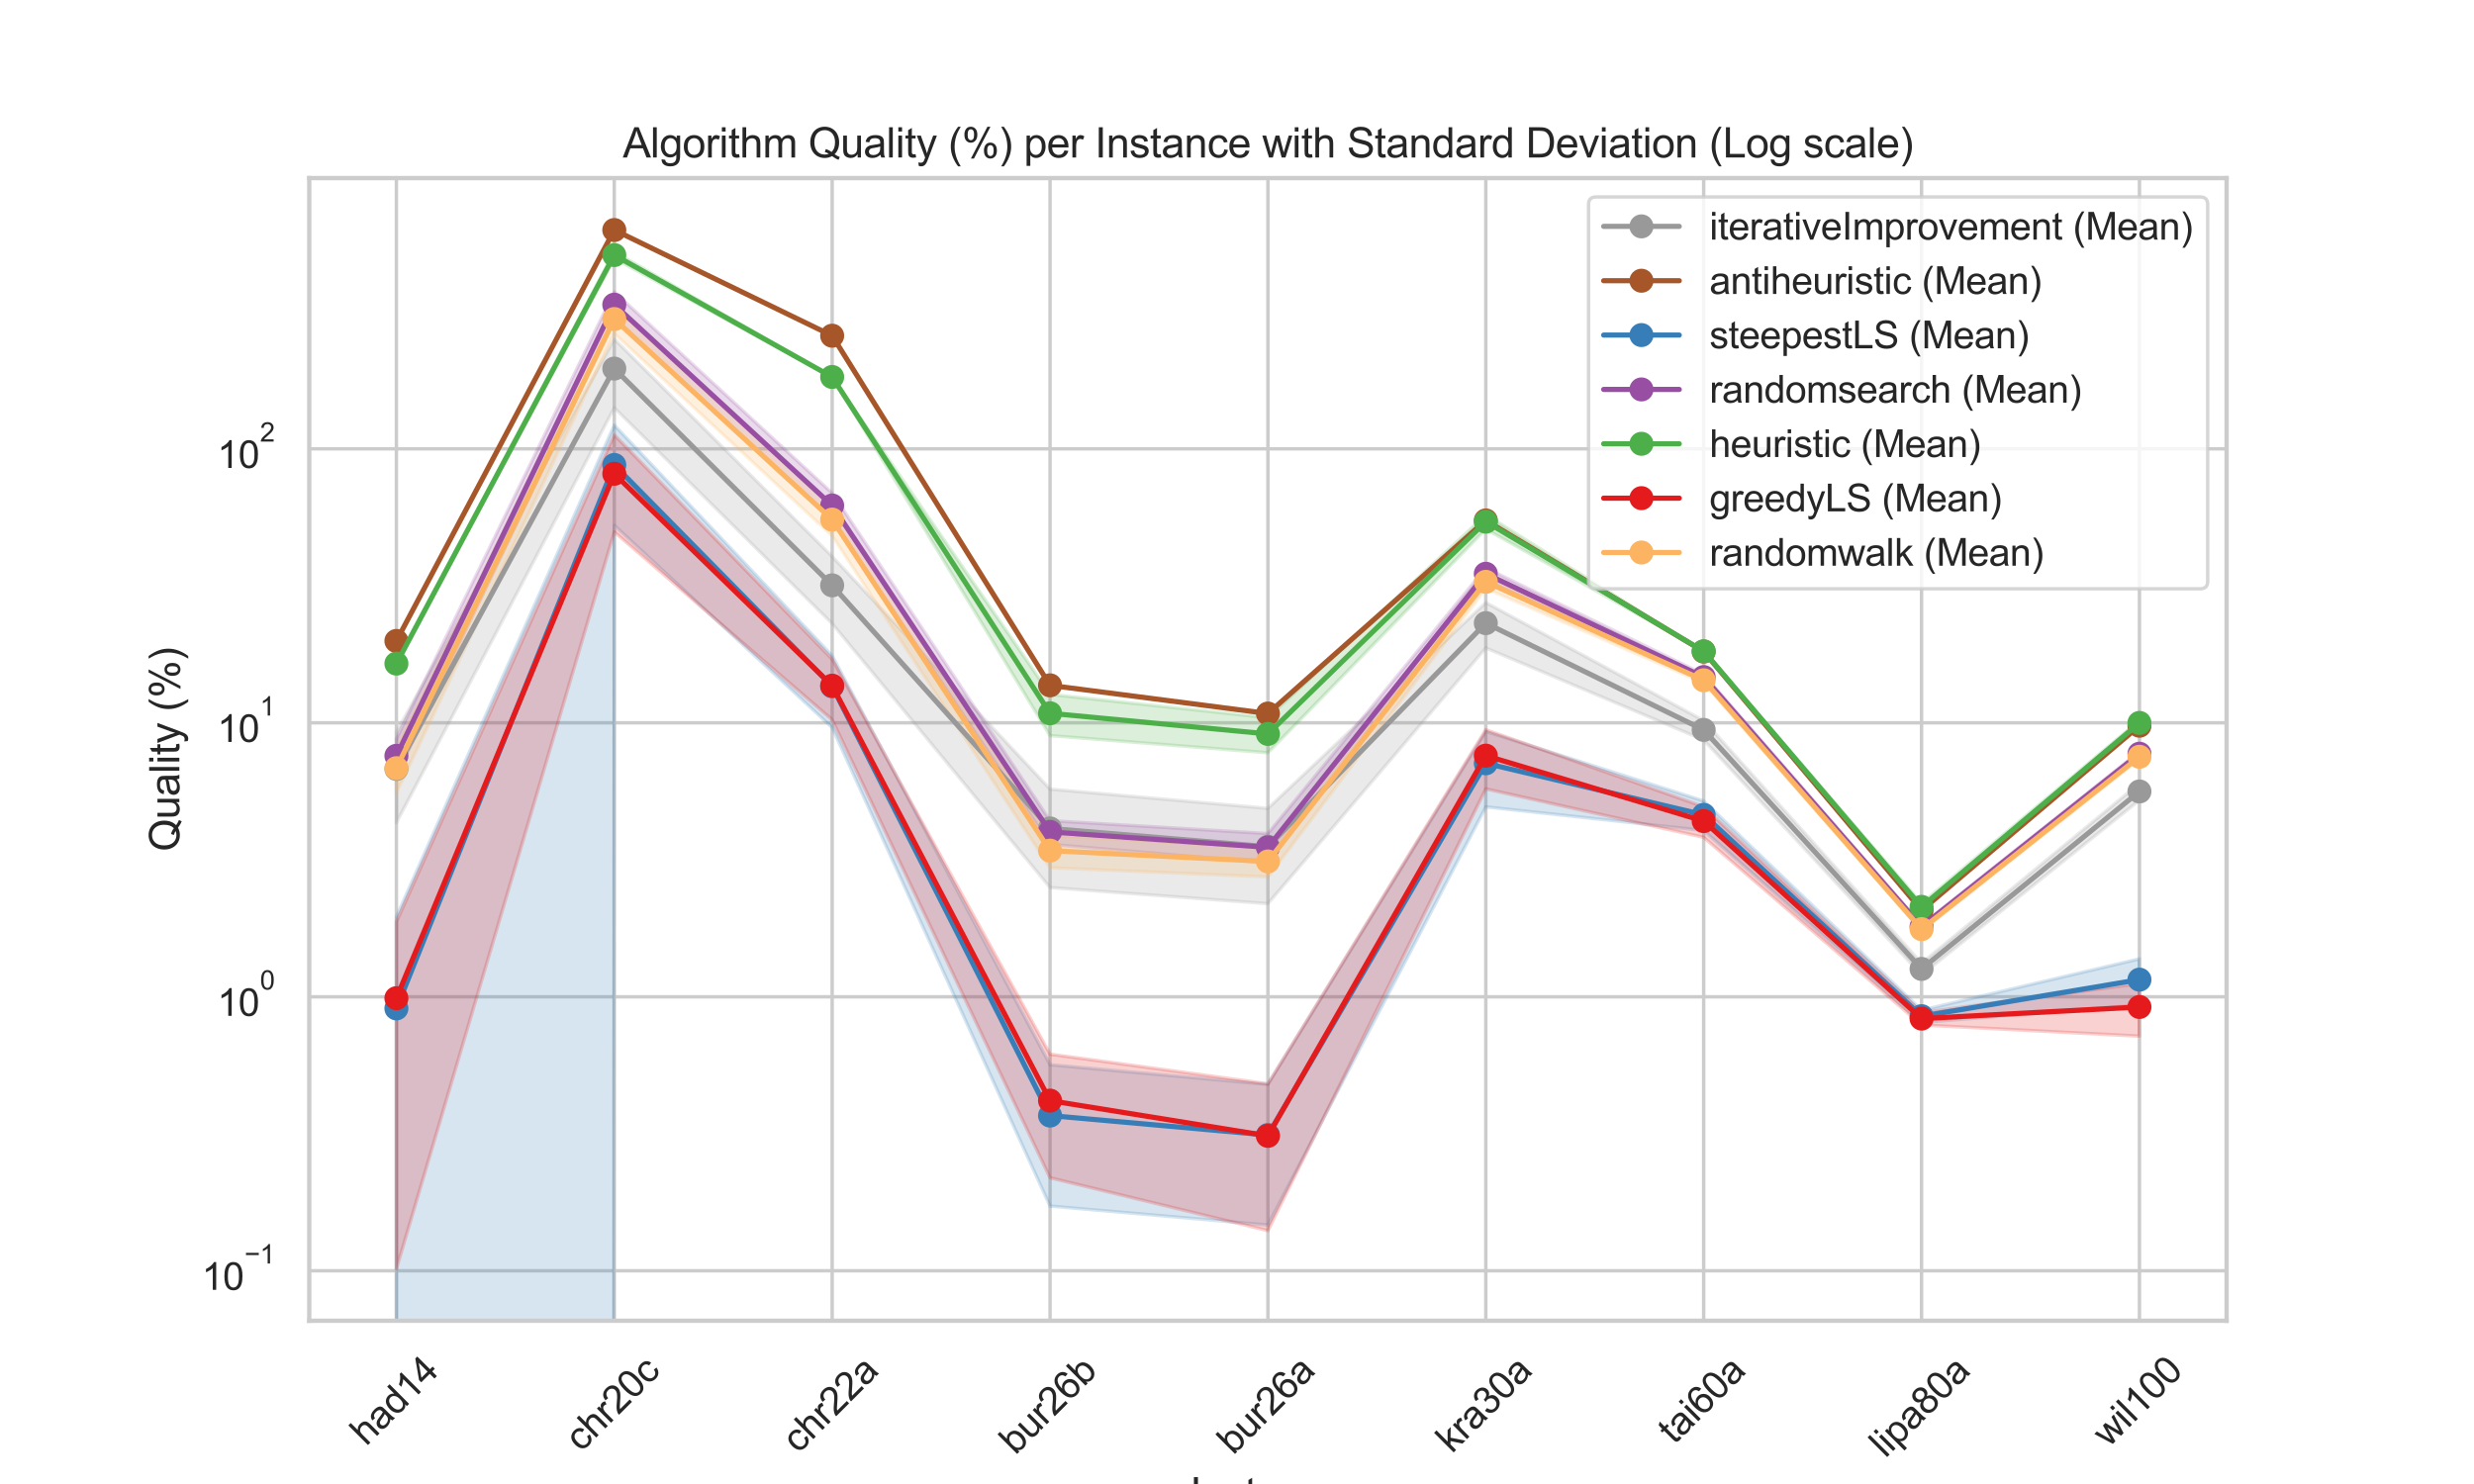 <?xml version="1.0" encoding="utf-8" standalone="no"?>
<!DOCTYPE svg PUBLIC "-//W3C//DTD SVG 1.1//EN"
  "http://www.w3.org/Graphics/SVG/1.1/DTD/svg11.dtd">
<svg xmlns:xlink="http://www.w3.org/1999/xlink" width="720pt" height="432pt" viewBox="0 0 720 432" xmlns="http://www.w3.org/2000/svg" version="1.1">
 <defs>
  <style type="text/css">*{stroke-linejoin: round; stroke-linecap: butt}</style>
 </defs>
 <g id="figure_1">
  <g id="patch_1">
   <path d="M 0 432 
L 720 432 
L 720 0 
L 0 0 
z
" style="fill: #ffffff"/>
  </g>
  <g id="axes_1">
   <g id="patch_2">
    <path d="M 90 384.48 
L 648 384.48 
L 648 51.84 
L 90 51.84 
z
" style="fill: #ffffff"/>
   </g>
   <g id="matplotlib.axis_1">
    <g id="xtick_1">
     <g id="line2d_1">
      <path d="M 115.364 384.48 
L 115.364 51.84 
" clip-path="url(#pdb182cf2f9)" style="fill: none; stroke: #cccccc; stroke-linecap: round"/>
     </g>
     <g id="text_1">
      <!-- had14 -->
      <g style="fill: #262626" transform="translate(106.561 421.174) rotate(-45) scale(0.11 -0.11)">
       <defs>
        <path id="ArialMT-68" d="M 422 0 
L 422 4581 
L 984 4581 
L 984 2938 
Q 1378 3394 1978 3394 
Q 2347 3394 2619 3248 
Q 2891 3103 3008 2847 
Q 3125 2591 3125 2103 
L 3125 0 
L 2563 0 
L 2563 2103 
Q 2563 2525 2380 2717 
Q 2197 2909 1863 2909 
Q 1613 2909 1392 2779 
Q 1172 2650 1078 2428 
Q 984 2206 984 1816 
L 984 0 
L 422 0 
z
" transform="scale(0.016)"/>
        <path id="ArialMT-61" d="M 2588 409 
Q 2275 144 1986 34 
Q 1697 -75 1366 -75 
Q 819 -75 525 192 
Q 231 459 231 875 
Q 231 1119 342 1320 
Q 453 1522 633 1644 
Q 813 1766 1038 1828 
Q 1203 1872 1538 1913 
Q 2219 1994 2541 2106 
Q 2544 2222 2544 2253 
Q 2544 2597 2384 2738 
Q 2169 2928 1744 2928 
Q 1347 2928 1158 2789 
Q 969 2650 878 2297 
L 328 2372 
Q 403 2725 575 2942 
Q 747 3159 1072 3276 
Q 1397 3394 1825 3394 
Q 2250 3394 2515 3294 
Q 2781 3194 2906 3042 
Q 3031 2891 3081 2659 
Q 3109 2516 3109 2141 
L 3109 1391 
Q 3109 606 3145 398 
Q 3181 191 3288 0 
L 2700 0 
Q 2613 175 2588 409 
z
M 2541 1666 
Q 2234 1541 1622 1453 
Q 1275 1403 1131 1340 
Q 988 1278 909 1158 
Q 831 1038 831 891 
Q 831 666 1001 516 
Q 1172 366 1500 366 
Q 1825 366 2078 508 
Q 2331 650 2450 897 
Q 2541 1088 2541 1459 
L 2541 1666 
z
" transform="scale(0.016)"/>
        <path id="ArialMT-64" d="M 2575 0 
L 2575 419 
Q 2259 -75 1647 -75 
Q 1250 -75 917 144 
Q 584 363 401 755 
Q 219 1147 219 1656 
Q 219 2153 384 2558 
Q 550 2963 881 3178 
Q 1213 3394 1622 3394 
Q 1922 3394 2156 3267 
Q 2391 3141 2538 2938 
L 2538 4581 
L 3097 4581 
L 3097 0 
L 2575 0 
z
M 797 1656 
Q 797 1019 1065 703 
Q 1334 388 1700 388 
Q 2069 388 2326 689 
Q 2584 991 2584 1609 
Q 2584 2291 2321 2609 
Q 2059 2928 1675 2928 
Q 1300 2928 1048 2622 
Q 797 2316 797 1656 
z
" transform="scale(0.016)"/>
        <path id="ArialMT-31" d="M 2384 0 
L 1822 0 
L 1822 3584 
Q 1619 3391 1289 3197 
Q 959 3003 697 2906 
L 697 3450 
Q 1169 3672 1522 3987 
Q 1875 4303 2022 4600 
L 2384 4600 
L 2384 0 
z
" transform="scale(0.016)"/>
        <path id="ArialMT-34" d="M 2069 0 
L 2069 1097 
L 81 1097 
L 81 1613 
L 2172 4581 
L 2631 4581 
L 2631 1613 
L 3250 1613 
L 3250 1097 
L 2631 1097 
L 2631 0 
L 2069 0 
z
M 2069 1613 
L 2069 3678 
L 634 1613 
L 2069 1613 
z
" transform="scale(0.016)"/>
       </defs>
       <use xlink:href="#ArialMT-68"/>
       <use xlink:href="#ArialMT-61" transform="translate(55.615 0)"/>
       <use xlink:href="#ArialMT-64" transform="translate(111.23 0)"/>
       <use xlink:href="#ArialMT-31" transform="translate(166.846 0)"/>
       <use xlink:href="#ArialMT-34" transform="translate(222.461 0)"/>
      </g>
     </g>
    </g>
    <g id="xtick_2">
     <g id="line2d_2">
      <path d="M 178.773 384.48 
L 178.773 51.84 
" clip-path="url(#pdb182cf2f9)" style="fill: none; stroke: #cccccc; stroke-linecap: round"/>
     </g>
     <g id="text_2">
      <!-- chr20c -->
      <g style="fill: #262626" transform="translate(169.111 422.892) rotate(-45) scale(0.11 -0.11)">
       <defs>
        <path id="ArialMT-63" d="M 2588 1216 
L 3141 1144 
Q 3050 572 2676 248 
Q 2303 -75 1759 -75 
Q 1078 -75 664 370 
Q 250 816 250 1647 
Q 250 2184 428 2587 
Q 606 2991 970 3192 
Q 1334 3394 1763 3394 
Q 2303 3394 2647 3120 
Q 2991 2847 3088 2344 
L 2541 2259 
Q 2463 2594 2264 2762 
Q 2066 2931 1784 2931 
Q 1359 2931 1093 2626 
Q 828 2322 828 1663 
Q 828 994 1084 691 
Q 1341 388 1753 388 
Q 2084 388 2306 591 
Q 2528 794 2588 1216 
z
" transform="scale(0.016)"/>
        <path id="ArialMT-72" d="M 416 0 
L 416 3319 
L 922 3319 
L 922 2816 
Q 1116 3169 1280 3281 
Q 1444 3394 1641 3394 
Q 1925 3394 2219 3213 
L 2025 2691 
Q 1819 2813 1613 2813 
Q 1428 2813 1281 2702 
Q 1134 2591 1072 2394 
Q 978 2094 978 1738 
L 978 0 
L 416 0 
z
" transform="scale(0.016)"/>
        <path id="ArialMT-32" d="M 3222 541 
L 3222 0 
L 194 0 
Q 188 203 259 391 
Q 375 700 629 1000 
Q 884 1300 1366 1694 
Q 2113 2306 2375 2664 
Q 2638 3022 2638 3341 
Q 2638 3675 2398 3904 
Q 2159 4134 1775 4134 
Q 1369 4134 1125 3890 
Q 881 3647 878 3216 
L 300 3275 
Q 359 3922 746 4261 
Q 1134 4600 1788 4600 
Q 2447 4600 2831 4234 
Q 3216 3869 3216 3328 
Q 3216 3053 3103 2787 
Q 2991 2522 2730 2228 
Q 2469 1934 1863 1422 
Q 1356 997 1212 845 
Q 1069 694 975 541 
L 3222 541 
z
" transform="scale(0.016)"/>
        <path id="ArialMT-30" d="M 266 2259 
Q 266 3072 433 3567 
Q 600 4063 929 4331 
Q 1259 4600 1759 4600 
Q 2128 4600 2406 4451 
Q 2684 4303 2865 4023 
Q 3047 3744 3150 3342 
Q 3253 2941 3253 2259 
Q 3253 1453 3087 958 
Q 2922 463 2592 192 
Q 2263 -78 1759 -78 
Q 1097 -78 719 397 
Q 266 969 266 2259 
z
M 844 2259 
Q 844 1131 1108 757 
Q 1372 384 1759 384 
Q 2147 384 2411 759 
Q 2675 1134 2675 2259 
Q 2675 3391 2411 3762 
Q 2147 4134 1753 4134 
Q 1366 4134 1134 3806 
Q 844 3388 844 2259 
z
" transform="scale(0.016)"/>
       </defs>
       <use xlink:href="#ArialMT-63"/>
       <use xlink:href="#ArialMT-68" transform="translate(50 0)"/>
       <use xlink:href="#ArialMT-72" transform="translate(105.615 0)"/>
       <use xlink:href="#ArialMT-32" transform="translate(138.916 0)"/>
       <use xlink:href="#ArialMT-30" transform="translate(194.531 0)"/>
       <use xlink:href="#ArialMT-63" transform="translate(250.146 0)"/>
      </g>
     </g>
    </g>
    <g id="xtick_3">
     <g id="line2d_3">
      <path d="M 242.182 384.48 
L 242.182 51.84 
" clip-path="url(#pdb182cf2f9)" style="fill: none; stroke: #cccccc; stroke-linecap: round"/>
     </g>
     <g id="text_3">
      <!-- chr22a -->
      <g style="fill: #262626" transform="translate(232.302 423.328) rotate(-45) scale(0.11 -0.11)">
       <use xlink:href="#ArialMT-63"/>
       <use xlink:href="#ArialMT-68" transform="translate(50 0)"/>
       <use xlink:href="#ArialMT-72" transform="translate(105.615 0)"/>
       <use xlink:href="#ArialMT-32" transform="translate(138.916 0)"/>
       <use xlink:href="#ArialMT-32" transform="translate(194.531 0)"/>
       <use xlink:href="#ArialMT-61" transform="translate(250.146 0)"/>
      </g>
     </g>
    </g>
    <g id="xtick_4">
     <g id="line2d_4">
      <path d="M 305.591 384.48 
L 305.591 51.84 
" clip-path="url(#pdb182cf2f9)" style="fill: none; stroke: #cccccc; stroke-linecap: round"/>
     </g>
     <g id="text_4">
      <!-- bur26b -->
      <g style="fill: #262626" transform="translate(295.493 423.764) rotate(-45) scale(0.11 -0.11)">
       <defs>
        <path id="ArialMT-62" d="M 941 0 
L 419 0 
L 419 4581 
L 981 4581 
L 981 2947 
Q 1338 3394 1891 3394 
Q 2197 3394 2470 3270 
Q 2744 3147 2920 2923 
Q 3097 2700 3197 2384 
Q 3297 2069 3297 1709 
Q 3297 856 2875 390 
Q 2453 -75 1863 -75 
Q 1275 -75 941 416 
L 941 0 
z
M 934 1684 
Q 934 1088 1097 822 
Q 1363 388 1816 388 
Q 2184 388 2453 708 
Q 2722 1028 2722 1663 
Q 2722 2313 2464 2622 
Q 2206 2931 1841 2931 
Q 1472 2931 1203 2611 
Q 934 2291 934 1684 
z
" transform="scale(0.016)"/>
        <path id="ArialMT-75" d="M 2597 0 
L 2597 488 
Q 2209 -75 1544 -75 
Q 1250 -75 995 37 
Q 741 150 617 320 
Q 494 491 444 738 
Q 409 903 409 1263 
L 409 3319 
L 972 3319 
L 972 1478 
Q 972 1038 1006 884 
Q 1059 663 1231 536 
Q 1403 409 1656 409 
Q 1909 409 2131 539 
Q 2353 669 2445 892 
Q 2538 1116 2538 1541 
L 2538 3319 
L 3100 3319 
L 3100 0 
L 2597 0 
z
" transform="scale(0.016)"/>
        <path id="ArialMT-36" d="M 3184 3459 
L 2625 3416 
Q 2550 3747 2413 3897 
Q 2184 4138 1850 4138 
Q 1581 4138 1378 3988 
Q 1113 3794 959 3422 
Q 806 3050 800 2363 
Q 1003 2672 1297 2822 
Q 1591 2972 1913 2972 
Q 2475 2972 2870 2558 
Q 3266 2144 3266 1488 
Q 3266 1056 3080 686 
Q 2894 316 2569 119 
Q 2244 -78 1831 -78 
Q 1128 -78 684 439 
Q 241 956 241 2144 
Q 241 3472 731 4075 
Q 1159 4600 1884 4600 
Q 2425 4600 2770 4297 
Q 3116 3994 3184 3459 
z
M 888 1484 
Q 888 1194 1011 928 
Q 1134 663 1356 523 
Q 1578 384 1822 384 
Q 2178 384 2434 671 
Q 2691 959 2691 1453 
Q 2691 1928 2437 2201 
Q 2184 2475 1800 2475 
Q 1419 2475 1153 2201 
Q 888 1928 888 1484 
z
" transform="scale(0.016)"/>
       </defs>
       <use xlink:href="#ArialMT-62"/>
       <use xlink:href="#ArialMT-75" transform="translate(55.615 0)"/>
       <use xlink:href="#ArialMT-72" transform="translate(111.23 0)"/>
       <use xlink:href="#ArialMT-32" transform="translate(144.531 0)"/>
       <use xlink:href="#ArialMT-36" transform="translate(200.146 0)"/>
       <use xlink:href="#ArialMT-62" transform="translate(255.762 0)"/>
      </g>
     </g>
    </g>
    <g id="xtick_5">
     <g id="line2d_5">
      <path d="M 369 384.48 
L 369 51.84 
" clip-path="url(#pdb182cf2f9)" style="fill: none; stroke: #cccccc; stroke-linecap: round"/>
     </g>
     <g id="text_5">
      <!-- bur26a -->
      <g style="fill: #262626" transform="translate(358.902 423.764) rotate(-45) scale(0.11 -0.11)">
       <use xlink:href="#ArialMT-62"/>
       <use xlink:href="#ArialMT-75" transform="translate(55.615 0)"/>
       <use xlink:href="#ArialMT-72" transform="translate(111.23 0)"/>
       <use xlink:href="#ArialMT-32" transform="translate(144.531 0)"/>
       <use xlink:href="#ArialMT-36" transform="translate(200.146 0)"/>
       <use xlink:href="#ArialMT-61" transform="translate(255.762 0)"/>
      </g>
     </g>
    </g>
    <g id="xtick_6">
     <g id="line2d_6">
      <path d="M 432.409 384.48 
L 432.409 51.84 
" clip-path="url(#pdb182cf2f9)" style="fill: none; stroke: #cccccc; stroke-linecap: round"/>
     </g>
     <g id="text_6">
      <!-- kra30a -->
      <g style="fill: #262626" transform="translate(422.53 423.328) rotate(-45) scale(0.11 -0.11)">
       <defs>
        <path id="ArialMT-6b" d="M 425 0 
L 425 4581 
L 988 4581 
L 988 1969 
L 2319 3319 
L 3047 3319 
L 1778 2088 
L 3175 0 
L 2481 0 
L 1384 1697 
L 988 1316 
L 988 0 
L 425 0 
z
" transform="scale(0.016)"/>
        <path id="ArialMT-33" d="M 269 1209 
L 831 1284 
Q 928 806 1161 595 
Q 1394 384 1728 384 
Q 2125 384 2398 659 
Q 2672 934 2672 1341 
Q 2672 1728 2419 1979 
Q 2166 2231 1775 2231 
Q 1616 2231 1378 2169 
L 1441 2663 
Q 1497 2656 1531 2656 
Q 1891 2656 2178 2843 
Q 2466 3031 2466 3422 
Q 2466 3731 2256 3934 
Q 2047 4138 1716 4138 
Q 1388 4138 1169 3931 
Q 950 3725 888 3313 
L 325 3413 
Q 428 3978 793 4289 
Q 1159 4600 1703 4600 
Q 2078 4600 2393 4439 
Q 2709 4278 2876 4000 
Q 3044 3722 3044 3409 
Q 3044 3113 2884 2869 
Q 2725 2625 2413 2481 
Q 2819 2388 3044 2092 
Q 3269 1797 3269 1353 
Q 3269 753 2831 336 
Q 2394 -81 1725 -81 
Q 1122 -81 723 278 
Q 325 638 269 1209 
z
" transform="scale(0.016)"/>
       </defs>
       <use xlink:href="#ArialMT-6b"/>
       <use xlink:href="#ArialMT-72" transform="translate(50 0)"/>
       <use xlink:href="#ArialMT-61" transform="translate(83.301 0)"/>
       <use xlink:href="#ArialMT-33" transform="translate(138.916 0)"/>
       <use xlink:href="#ArialMT-30" transform="translate(194.531 0)"/>
       <use xlink:href="#ArialMT-61" transform="translate(250.146 0)"/>
      </g>
     </g>
    </g>
    <g id="xtick_7">
     <g id="line2d_7">
      <path d="M 495.818 384.48 
L 495.818 51.84 
" clip-path="url(#pdb182cf2f9)" style="fill: none; stroke: #cccccc; stroke-linecap: round"/>
     </g>
     <g id="text_7">
      <!-- tai60a -->
      <g style="fill: #262626" transform="translate(487.234 420.738) rotate(-45) scale(0.11 -0.11)">
       <defs>
        <path id="ArialMT-74" d="M 1650 503 
L 1731 6 
Q 1494 -44 1306 -44 
Q 1000 -44 831 53 
Q 663 150 594 308 
Q 525 466 525 972 
L 525 2881 
L 113 2881 
L 113 3319 
L 525 3319 
L 525 4141 
L 1084 4478 
L 1084 3319 
L 1650 3319 
L 1650 2881 
L 1084 2881 
L 1084 941 
Q 1084 700 1114 631 
Q 1144 563 1211 522 
Q 1278 481 1403 481 
Q 1497 481 1650 503 
z
" transform="scale(0.016)"/>
        <path id="ArialMT-69" d="M 425 3934 
L 425 4581 
L 988 4581 
L 988 3934 
L 425 3934 
z
M 425 0 
L 425 3319 
L 988 3319 
L 988 0 
L 425 0 
z
" transform="scale(0.016)"/>
       </defs>
       <use xlink:href="#ArialMT-74"/>
       <use xlink:href="#ArialMT-61" transform="translate(27.783 0)"/>
       <use xlink:href="#ArialMT-69" transform="translate(83.398 0)"/>
       <use xlink:href="#ArialMT-36" transform="translate(105.615 0)"/>
       <use xlink:href="#ArialMT-30" transform="translate(161.23 0)"/>
       <use xlink:href="#ArialMT-61" transform="translate(216.846 0)"/>
      </g>
     </g>
    </g>
    <g id="xtick_8">
     <g id="line2d_8">
      <path d="M 559.227 384.48 
L 559.227 51.84 
" clip-path="url(#pdb182cf2f9)" style="fill: none; stroke: #cccccc; stroke-linecap: round"/>
     </g>
     <g id="text_8">
      <!-- lipa80a -->
      <g style="fill: #262626" transform="translate(548.708 424.654) rotate(-45) scale(0.11 -0.11)">
       <defs>
        <path id="ArialMT-6c" d="M 409 0 
L 409 4581 
L 972 4581 
L 972 0 
L 409 0 
z
" transform="scale(0.016)"/>
        <path id="ArialMT-70" d="M 422 -1272 
L 422 3319 
L 934 3319 
L 934 2888 
Q 1116 3141 1344 3267 
Q 1572 3394 1897 3394 
Q 2322 3394 2647 3175 
Q 2972 2956 3137 2557 
Q 3303 2159 3303 1684 
Q 3303 1175 3120 767 
Q 2938 359 2589 142 
Q 2241 -75 1856 -75 
Q 1575 -75 1351 44 
Q 1128 163 984 344 
L 984 -1272 
L 422 -1272 
z
M 931 1641 
Q 931 1000 1190 694 
Q 1450 388 1819 388 
Q 2194 388 2461 705 
Q 2728 1022 2728 1688 
Q 2728 2322 2467 2637 
Q 2206 2953 1844 2953 
Q 1484 2953 1207 2617 
Q 931 2281 931 1641 
z
" transform="scale(0.016)"/>
        <path id="ArialMT-38" d="M 1131 2484 
Q 781 2613 612 2850 
Q 444 3088 444 3419 
Q 444 3919 803 4259 
Q 1163 4600 1759 4600 
Q 2359 4600 2725 4251 
Q 3091 3903 3091 3403 
Q 3091 3084 2923 2848 
Q 2756 2613 2416 2484 
Q 2838 2347 3058 2040 
Q 3278 1734 3278 1309 
Q 3278 722 2862 322 
Q 2447 -78 1769 -78 
Q 1091 -78 675 323 
Q 259 725 259 1325 
Q 259 1772 486 2073 
Q 713 2375 1131 2484 
z
M 1019 3438 
Q 1019 3113 1228 2906 
Q 1438 2700 1772 2700 
Q 2097 2700 2305 2904 
Q 2513 3109 2513 3406 
Q 2513 3716 2298 3927 
Q 2084 4138 1766 4138 
Q 1444 4138 1231 3931 
Q 1019 3725 1019 3438 
z
M 838 1322 
Q 838 1081 952 856 
Q 1066 631 1291 507 
Q 1516 384 1775 384 
Q 2178 384 2440 643 
Q 2703 903 2703 1303 
Q 2703 1709 2433 1975 
Q 2163 2241 1756 2241 
Q 1359 2241 1098 1978 
Q 838 1716 838 1322 
z
" transform="scale(0.016)"/>
       </defs>
       <use xlink:href="#ArialMT-6c"/>
       <use xlink:href="#ArialMT-69" transform="translate(22.217 0)"/>
       <use xlink:href="#ArialMT-70" transform="translate(44.434 0)"/>
       <use xlink:href="#ArialMT-61" transform="translate(100.049 0)"/>
       <use xlink:href="#ArialMT-38" transform="translate(155.664 0)"/>
       <use xlink:href="#ArialMT-30" transform="translate(211.279 0)"/>
       <use xlink:href="#ArialMT-61" transform="translate(266.895 0)"/>
      </g>
     </g>
    </g>
    <g id="xtick_9">
     <g id="line2d_9">
      <path d="M 622.636 384.48 
L 622.636 51.84 
" clip-path="url(#pdb182cf2f9)" style="fill: none; stroke: #cccccc; stroke-linecap: round"/>
     </g>
     <g id="text_9">
      <!-- wil100 -->
      <g style="fill: #262626" transform="translate(613.622 421.597) rotate(-45) scale(0.11 -0.11)">
       <defs>
        <path id="ArialMT-77" d="M 1034 0 
L 19 3319 
L 600 3319 
L 1128 1403 
L 1325 691 
Q 1338 744 1497 1375 
L 2025 3319 
L 2603 3319 
L 3100 1394 
L 3266 759 
L 3456 1400 
L 4025 3319 
L 4572 3319 
L 3534 0 
L 2950 0 
L 2422 1988 
L 2294 2553 
L 1622 0 
L 1034 0 
z
" transform="scale(0.016)"/>
       </defs>
       <use xlink:href="#ArialMT-77"/>
       <use xlink:href="#ArialMT-69" transform="translate(72.217 0)"/>
       <use xlink:href="#ArialMT-6c" transform="translate(94.434 0)"/>
       <use xlink:href="#ArialMT-31" transform="translate(116.65 0)"/>
       <use xlink:href="#ArialMT-30" transform="translate(172.266 0)"/>
       <use xlink:href="#ArialMT-30" transform="translate(227.881 0)"/>
      </g>
     </g>
    </g>
    <g id="text_10">
     <!-- Instance -->
     <g style="fill: #262626" transform="translate(346.32 438.789) scale(0.12 -0.12)">
      <defs>
       <path id="ArialMT-49" d="M 597 0 
L 597 4581 
L 1203 4581 
L 1203 0 
L 597 0 
z
" transform="scale(0.016)"/>
       <path id="ArialMT-6e" d="M 422 0 
L 422 3319 
L 928 3319 
L 928 2847 
Q 1294 3394 1984 3394 
Q 2284 3394 2536 3286 
Q 2788 3178 2913 3003 
Q 3038 2828 3088 2588 
Q 3119 2431 3119 2041 
L 3119 0 
L 2556 0 
L 2556 2019 
Q 2556 2363 2490 2533 
Q 2425 2703 2258 2804 
Q 2091 2906 1866 2906 
Q 1506 2906 1245 2678 
Q 984 2450 984 1813 
L 984 0 
L 422 0 
z
" transform="scale(0.016)"/>
       <path id="ArialMT-73" d="M 197 991 
L 753 1078 
Q 800 744 1014 566 
Q 1228 388 1613 388 
Q 2000 388 2187 545 
Q 2375 703 2375 916 
Q 2375 1106 2209 1216 
Q 2094 1291 1634 1406 
Q 1016 1563 777 1677 
Q 538 1791 414 1992 
Q 291 2194 291 2438 
Q 291 2659 392 2848 
Q 494 3038 669 3163 
Q 800 3259 1026 3326 
Q 1253 3394 1513 3394 
Q 1903 3394 2198 3281 
Q 2494 3169 2634 2976 
Q 2775 2784 2828 2463 
L 2278 2388 
Q 2241 2644 2061 2787 
Q 1881 2931 1553 2931 
Q 1166 2931 1000 2803 
Q 834 2675 834 2503 
Q 834 2394 903 2306 
Q 972 2216 1119 2156 
Q 1203 2125 1616 2013 
Q 2213 1853 2448 1751 
Q 2684 1650 2818 1456 
Q 2953 1263 2953 975 
Q 2953 694 2789 445 
Q 2625 197 2315 61 
Q 2006 -75 1616 -75 
Q 969 -75 630 194 
Q 291 463 197 991 
z
" transform="scale(0.016)"/>
       <path id="ArialMT-65" d="M 2694 1069 
L 3275 997 
Q 3138 488 2766 206 
Q 2394 -75 1816 -75 
Q 1088 -75 661 373 
Q 234 822 234 1631 
Q 234 2469 665 2931 
Q 1097 3394 1784 3394 
Q 2450 3394 2872 2941 
Q 3294 2488 3294 1666 
Q 3294 1616 3291 1516 
L 816 1516 
Q 847 969 1125 678 
Q 1403 388 1819 388 
Q 2128 388 2347 550 
Q 2566 713 2694 1069 
z
M 847 1978 
L 2700 1978 
Q 2663 2397 2488 2606 
Q 2219 2931 1791 2931 
Q 1403 2931 1139 2672 
Q 875 2413 847 1978 
z
" transform="scale(0.016)"/>
      </defs>
      <use xlink:href="#ArialMT-49"/>
      <use xlink:href="#ArialMT-6e" transform="translate(27.783 0)"/>
      <use xlink:href="#ArialMT-73" transform="translate(83.398 0)"/>
      <use xlink:href="#ArialMT-74" transform="translate(133.398 0)"/>
      <use xlink:href="#ArialMT-61" transform="translate(161.182 0)"/>
      <use xlink:href="#ArialMT-6e" transform="translate(216.797 0)"/>
      <use xlink:href="#ArialMT-63" transform="translate(272.412 0)"/>
      <use xlink:href="#ArialMT-65" transform="translate(322.412 0)"/>
     </g>
    </g>
   </g>
   <g id="matplotlib.axis_2">
    <g id="ytick_1">
     <g id="line2d_10">
      <path d="M 90 369.918 
L 648 369.918 
" clip-path="url(#pdb182cf2f9)" style="fill: none; stroke: #cccccc; stroke-linecap: round"/>
     </g>
     <g id="text_11">
      <!-- $\mathdefault{10^{-1}}$ -->
      <g style="fill: #262626" transform="translate(58.72 375.59) scale(0.11 -0.11)">
       <defs>
        <path id="ArialMT-2212" d="M 3381 1997 
L 356 1997 
L 356 2522 
L 3381 2522 
L 3381 1997 
z
" transform="scale(0.016)"/>
       </defs>
       <use xlink:href="#ArialMT-31" transform="translate(0 0.994)"/>
       <use xlink:href="#ArialMT-30" transform="translate(55.615 0.994)"/>
       <use xlink:href="#ArialMT-2212" transform="translate(112.973 70.688) scale(0.7)"/>
       <use xlink:href="#ArialMT-31" transform="translate(153.852 70.688) scale(0.7)"/>
      </g>
     </g>
    </g>
    <g id="ytick_2">
     <g id="line2d_11">
      <path d="M 90 290.164 
L 648 290.164 
" clip-path="url(#pdb182cf2f9)" style="fill: none; stroke: #cccccc; stroke-linecap: round"/>
     </g>
     <g id="text_12">
      <!-- $\mathdefault{10^{0}}$ -->
      <g style="fill: #262626" transform="translate(63.23 295.836) scale(0.11 -0.11)">
       <use xlink:href="#ArialMT-31" transform="translate(0 0.994)"/>
       <use xlink:href="#ArialMT-30" transform="translate(55.615 0.994)"/>
       <use xlink:href="#ArialMT-30" transform="translate(112.973 70.688) scale(0.7)"/>
      </g>
     </g>
    </g>
    <g id="ytick_3">
     <g id="line2d_12">
      <path d="M 90 210.41 
L 648 210.41 
" clip-path="url(#pdb182cf2f9)" style="fill: none; stroke: #cccccc; stroke-linecap: round"/>
     </g>
     <g id="text_13">
      <!-- $\mathdefault{10^{1}}$ -->
      <g style="fill: #262626" transform="translate(63.23 216.082) scale(0.11 -0.11)">
       <use xlink:href="#ArialMT-31" transform="translate(0 0.994)"/>
       <use xlink:href="#ArialMT-30" transform="translate(55.615 0.994)"/>
       <use xlink:href="#ArialMT-31" transform="translate(112.973 70.688) scale(0.7)"/>
      </g>
     </g>
    </g>
    <g id="ytick_4">
     <g id="line2d_13">
      <path d="M 90 130.655 
L 648 130.655 
" clip-path="url(#pdb182cf2f9)" style="fill: none; stroke: #cccccc; stroke-linecap: round"/>
     </g>
     <g id="text_14">
      <!-- $\mathdefault{10^{2}}$ -->
      <g style="fill: #262626" transform="translate(63.23 136.327) scale(0.11 -0.11)">
       <use xlink:href="#ArialMT-31" transform="translate(0 0.994)"/>
       <use xlink:href="#ArialMT-30" transform="translate(55.615 0.994)"/>
       <use xlink:href="#ArialMT-32" transform="translate(112.973 70.688) scale(0.7)"/>
      </g>
     </g>
    </g>
    <g id="ytick_5"/>
    <g id="ytick_6"/>
    <g id="ytick_7"/>
    <g id="ytick_8"/>
    <g id="ytick_9"/>
    <g id="ytick_10"/>
    <g id="ytick_11"/>
    <g id="ytick_12"/>
    <g id="ytick_13"/>
    <g id="ytick_14"/>
    <g id="ytick_15"/>
    <g id="ytick_16"/>
    <g id="ytick_17"/>
    <g id="ytick_18"/>
    <g id="ytick_19"/>
    <g id="ytick_20"/>
    <g id="ytick_21"/>
    <g id="ytick_22"/>
    <g id="ytick_23"/>
    <g id="ytick_24"/>
    <g id="ytick_25"/>
    <g id="ytick_26"/>
    <g id="ytick_27"/>
    <g id="ytick_28"/>
    <g id="ytick_29"/>
    <g id="ytick_30"/>
    <g id="ytick_31"/>
    <g id="ytick_32"/>
    <g id="ytick_33"/>
    <g id="ytick_34"/>
    <g id="ytick_35"/>
    <g id="ytick_36"/>
    <g id="ytick_37"/>
    <g id="ytick_38"/>
    <g id="ytick_39"/>
    <g id="text_15">
     <!-- Quality (%) -->
     <g style="fill: #262626" transform="translate(52.194 247.831) rotate(-90) scale(0.12 -0.12)">
      <defs>
       <path id="ArialMT-51" d="M 3966 491 
Q 4388 200 4744 66 
L 4566 -356 
Q 4072 -178 3581 206 
Q 3072 -78 2456 -78 
Q 1834 -78 1328 222 
Q 822 522 548 1065 
Q 275 1609 275 2291 
Q 275 2969 550 3525 
Q 825 4081 1333 4372 
Q 1841 4663 2469 4663 
Q 3103 4663 3612 4361 
Q 4122 4059 4389 3517 
Q 4656 2975 4656 2294 
Q 4656 1728 4484 1276 
Q 4313 825 3966 491 
z
M 2631 1266 
Q 3156 1119 3497 828 
Q 4031 1316 4031 2294 
Q 4031 2850 3842 3265 
Q 3653 3681 3289 3911 
Q 2925 4141 2472 4141 
Q 1794 4141 1347 3677 
Q 900 3213 900 2291 
Q 900 1397 1342 919 
Q 1784 441 2472 441 
Q 2797 441 3084 563 
Q 2800 747 2484 825 
L 2631 1266 
z
" transform="scale(0.016)"/>
       <path id="ArialMT-79" d="M 397 -1278 
L 334 -750 
Q 519 -800 656 -800 
Q 844 -800 956 -737 
Q 1069 -675 1141 -563 
Q 1194 -478 1313 -144 
Q 1328 -97 1363 -6 
L 103 3319 
L 709 3319 
L 1400 1397 
Q 1534 1031 1641 628 
Q 1738 1016 1872 1384 
L 2581 3319 
L 3144 3319 
L 1881 -56 
Q 1678 -603 1566 -809 
Q 1416 -1088 1222 -1217 
Q 1028 -1347 759 -1347 
Q 597 -1347 397 -1278 
z
" transform="scale(0.016)"/>
       <path id="ArialMT-20" transform="scale(0.016)"/>
       <path id="ArialMT-28" d="M 1497 -1347 
Q 1031 -759 709 28 
Q 388 816 388 1659 
Q 388 2403 628 3084 
Q 909 3875 1497 4659 
L 1900 4659 
Q 1522 4009 1400 3731 
Q 1209 3300 1100 2831 
Q 966 2247 966 1656 
Q 966 153 1900 -1347 
L 1497 -1347 
z
" transform="scale(0.016)"/>
       <path id="ArialMT-25" d="M 372 3481 
Q 372 3972 619 4315 
Q 866 4659 1334 4659 
Q 1766 4659 2048 4351 
Q 2331 4044 2331 3447 
Q 2331 2866 2045 2552 
Q 1759 2238 1341 2238 
Q 925 2238 648 2547 
Q 372 2856 372 3481 
z
M 1350 4272 
Q 1141 4272 1002 4090 
Q 863 3909 863 3425 
Q 863 2984 1003 2804 
Q 1144 2625 1350 2625 
Q 1563 2625 1702 2806 
Q 1841 2988 1841 3469 
Q 1841 3913 1700 4092 
Q 1559 4272 1350 4272 
z
M 1353 -169 
L 3859 4659 
L 4316 4659 
L 1819 -169 
L 1353 -169 
z
M 3334 1075 
Q 3334 1569 3581 1911 
Q 3828 2253 4300 2253 
Q 4731 2253 5014 1945 
Q 5297 1638 5297 1041 
Q 5297 459 5011 145 
Q 4725 -169 4303 -169 
Q 3888 -169 3611 142 
Q 3334 453 3334 1075 
z
M 4316 1866 
Q 4103 1866 3964 1684 
Q 3825 1503 3825 1019 
Q 3825 581 3965 400 
Q 4106 219 4313 219 
Q 4528 219 4667 400 
Q 4806 581 4806 1063 
Q 4806 1506 4665 1686 
Q 4525 1866 4316 1866 
z
" transform="scale(0.016)"/>
       <path id="ArialMT-29" d="M 791 -1347 
L 388 -1347 
Q 1322 153 1322 1656 
Q 1322 2244 1188 2822 
Q 1081 3291 891 3722 
Q 769 4003 388 4659 
L 791 4659 
Q 1378 3875 1659 3084 
Q 1900 2403 1900 1659 
Q 1900 816 1576 28 
Q 1253 -759 791 -1347 
z
" transform="scale(0.016)"/>
      </defs>
      <use xlink:href="#ArialMT-51"/>
      <use xlink:href="#ArialMT-75" transform="translate(77.783 0)"/>
      <use xlink:href="#ArialMT-61" transform="translate(133.398 0)"/>
      <use xlink:href="#ArialMT-6c" transform="translate(189.014 0)"/>
      <use xlink:href="#ArialMT-69" transform="translate(211.23 0)"/>
      <use xlink:href="#ArialMT-74" transform="translate(233.447 0)"/>
      <use xlink:href="#ArialMT-79" transform="translate(261.23 0)"/>
      <use xlink:href="#ArialMT-20" transform="translate(311.23 0)"/>
      <use xlink:href="#ArialMT-28" transform="translate(339.014 0)"/>
      <use xlink:href="#ArialMT-25" transform="translate(372.314 0)"/>
      <use xlink:href="#ArialMT-29" transform="translate(461.23 0)"/>
     </g>
    </g>
   </g>
   <g id="FillBetweenPolyCollection_1">
    <defs>
     <path id="m194b0aca5c" d="M 115.364 -218.894 
L 115.364 -192.52 
L 178.773 -313.295 
L 242.182 -250.464 
L 305.591 -173.628 
L 369 -168.936 
L 432.409 -243.376 
L 495.818 -216.581 
L 559.227 -148.178 
L 622.636 -199.047 
L 622.636 -203.982 
L 622.636 -203.982 
L 559.227 -151.615 
L 495.818 -222.23 
L 432.409 -256.582 
L 369 -196.679 
L 305.591 -202.28 
L 242.182 -270.013 
L 178.773 -333.27 
L 115.364 -218.894 
z
" style="stroke: #999999; stroke-opacity: 0.2"/>
    </defs>
    <g clip-path="url(#pdb182cf2f9)">
     <use xlink:href="#m194b0aca5c" x="0" y="432" style="fill: #999999; fill-opacity: 0.2; stroke: #999999; stroke-opacity: 0.2"/>
    </g>
   </g>
   <g id="FillBetweenPolyCollection_2">
    <defs>
     <path id="me72ad93743" d="M 115.364 -245.42 
L 115.364 -245.42 
L 178.773 -365.04 
L 242.182 -334.277 
L 305.591 -232.494 
L 369 -224.286 
L 432.409 -280.499 
L 495.818 -242.326 
L 559.227 -167.009 
L 622.636 -220.743 
L 622.636 -220.743 
L 622.636 -220.743 
L 559.227 -167.009 
L 495.818 -242.326 
L 432.409 -280.499 
L 369 -224.286 
L 305.591 -232.494 
L 242.182 -334.277 
L 178.773 -365.04 
L 115.364 -245.42 
z
" style="stroke: #a65628; stroke-opacity: 0.2"/>
    </defs>
    <g clip-path="url(#pdb182cf2f9)">
     <use xlink:href="#me72ad93743" x="0" y="432" style="fill: #a65628; fill-opacity: 0.2; stroke: #a65628; stroke-opacity: 0.2"/>
    </g>
   </g>
   <g id="FillBetweenPolyCollection_3">
    <path d="M 115.364 266.869 
L 115.364 80044.455 
L 178.773 152.925 
L 242.182 211.801 
L 305.591 351.097 
L 369 356.617 
L 432.409 234.889 
L 495.818 241.769 
L 559.227 297.659 
L 622.636 292.523 
L 622.636 279.125 
L 622.636 279.125 
L 559.227 294.068 
L 495.818 233.174 
L 432.409 212.934 
L 369 315.668 
L 305.591 309.954 
L 242.182 190.873 
L 178.773 123.749 
L 115.364 266.869 
z
" clip-path="url(#pdb182cf2f9)" style="fill: #377eb8; fill-opacity: 0.2; stroke: #377eb8; stroke-opacity: 0.2"/>
   </g>
   <g id="FillBetweenPolyCollection_4">
    <defs>
     <path id="mbd0eb1bbb2" d="M 115.364 -216.912 
L 115.364 -206.228 
L 178.773 -339.127 
L 242.182 -280.803 
L 305.591 -186.209 
L 369 -180.786 
L 432.409 -263.171 
L 495.818 -234.079 
L 559.227 -161.739 
L 622.636 -211.938 
L 622.636 -213.216 
L 622.636 -213.216 
L 559.227 -162.759 
L 495.818 -235.69 
L 432.409 -266.688 
L 369 -189.339 
L 305.591 -193.102 
L 242.182 -288.45 
L 178.773 -347.023 
L 115.364 -216.912 
z
" style="stroke: #984ea3; stroke-opacity: 0.2"/>
    </defs>
    <g clip-path="url(#pdb182cf2f9)">
     <use xlink:href="#mbd0eb1bbb2" x="0" y="432" style="fill: #984ea3; fill-opacity: 0.2; stroke: #984ea3; stroke-opacity: 0.2"/>
    </g>
   </g>
   <g id="FillBetweenPolyCollection_5">
    <defs>
     <path id="m621539eecf" d="M 115.364 -238.823 
L 115.364 -238.823 
L 178.773 -356.752 
L 242.182 -322.259 
L 305.591 -217.853 
L 369 -212.857 
L 432.409 -277.985 
L 495.818 -242.413 
L 559.227 -166.943 
L 622.636 -220.803 
L 622.636 -222.296 
L 622.636 -222.296 
L 559.227 -169.043 
L 495.818 -242.413 
L 432.409 -282.177 
L 369 -223.081 
L 305.591 -229.836 
L 242.182 -322.259 
L 178.773 -358.724 
L 115.364 -238.823 
z
" style="stroke: #4daf4a; stroke-opacity: 0.2"/>
    </defs>
    <g clip-path="url(#pdb182cf2f9)">
     <use xlink:href="#m621539eecf" x="0" y="432" style="fill: #4daf4a; fill-opacity: 0.2; stroke: #4daf4a; stroke-opacity: 0.2"/>
    </g>
   </g>
   <g id="FillBetweenPolyCollection_6">
    <defs>
     <path id="me878a50c10" d="M 115.364 -163.607 
L 115.364 -62.64 
L 178.773 -277.148 
L 242.182 -222.47 
L 305.591 -89.139 
L 369 -73.755 
L 432.409 -202.343 
L 495.818 -188.239 
L 559.227 -133.615 
L 622.636 -130.371 
L 622.636 -145.682 
L 622.636 -145.682 
L 559.227 -137.262 
L 495.818 -197.148 
L 432.409 -219.581 
L 369 -116.5 
L 305.591 -125.118 
L 242.182 -240.09 
L 178.773 -305.401 
L 115.364 -163.607 
z
" style="stroke: #e41a1c; stroke-opacity: 0.2"/>
    </defs>
    <g clip-path="url(#pdb182cf2f9)">
     <use xlink:href="#me878a50c10" x="0" y="432" style="fill: #e41a1c; fill-opacity: 0.2; stroke: #e41a1c; stroke-opacity: 0.2"/>
    </g>
   </g>
   <g id="FillBetweenPolyCollection_7">
    <defs>
     <path id="m204ff9f023" d="M 115.364 -214.291 
L 115.364 -201.247 
L 178.773 -334.903 
L 242.182 -275.986 
L 305.591 -179.393 
L 369 -176.721 
L 432.409 -260.696 
L 495.818 -233.172 
L 559.227 -160.984 
L 622.636 -211.05 
L 622.636 -212.336 
L 622.636 -212.336 
L 559.227 -162.059 
L 495.818 -234.746 
L 432.409 -264.456 
L 369 -185.206 
L 305.591 -188.732 
L 242.182 -284.921 
L 178.773 -342.879 
L 115.364 -214.291 
z
" style="stroke: #fdb462; stroke-opacity: 0.2"/>
    </defs>
    <g clip-path="url(#pdb182cf2f9)">
     <use xlink:href="#m204ff9f023" x="0" y="432" style="fill: #fdb462; fill-opacity: 0.2; stroke: #fdb462; stroke-opacity: 0.2"/>
    </g>
   </g>
   <g id="line2d_14">
    <path d="M 115.364 223.841 
L 178.773 107.297 
L 242.182 170.4 
L 305.591 241.165 
L 369 246.486 
L 432.409 181.395 
L 495.818 212.48 
L 559.227 282.061 
L 622.636 230.398 
" clip-path="url(#pdb182cf2f9)" style="fill: none; stroke: #999999; stroke-width: 1.5; stroke-linecap: round"/>
    <defs>
     <path id="mb7a46be236" d="M 0 3 
C 0.796 3 1.559 2.684 2.121 2.121 
C 2.684 1.559 3 0.796 3 0 
C 3 -0.796 2.684 -1.559 2.121 -2.121 
C 1.559 -2.684 0.796 -3 0 -3 
C -0.796 -3 -1.559 -2.684 -2.121 -2.121 
C -2.684 -1.559 -3 -0.796 -3 0 
C -3 0.796 -2.684 1.559 -2.121 2.121 
C -1.559 2.684 -0.796 3 0 3 
z
" style="stroke: #999999"/>
    </defs>
    <g clip-path="url(#pdb182cf2f9)">
     <use xlink:href="#mb7a46be236" x="115.364" y="223.841" style="fill: #999999; stroke: #999999"/>
     <use xlink:href="#mb7a46be236" x="178.773" y="107.297" style="fill: #999999; stroke: #999999"/>
     <use xlink:href="#mb7a46be236" x="242.182" y="170.4" style="fill: #999999; stroke: #999999"/>
     <use xlink:href="#mb7a46be236" x="305.591" y="241.165" style="fill: #999999; stroke: #999999"/>
     <use xlink:href="#mb7a46be236" x="369" y="246.486" style="fill: #999999; stroke: #999999"/>
     <use xlink:href="#mb7a46be236" x="432.409" y="181.395" style="fill: #999999; stroke: #999999"/>
     <use xlink:href="#mb7a46be236" x="495.818" y="212.48" style="fill: #999999; stroke: #999999"/>
     <use xlink:href="#mb7a46be236" x="559.227" y="282.061" style="fill: #999999; stroke: #999999"/>
     <use xlink:href="#mb7a46be236" x="622.636" y="230.398" style="fill: #999999; stroke: #999999"/>
    </g>
   </g>
   <g id="line2d_15">
    <path d="M 115.364 186.58 
L 178.773 66.96 
L 242.182 97.723 
L 305.591 199.506 
L 369 207.714 
L 432.409 151.501 
L 495.818 189.674 
L 559.227 264.991 
L 622.636 211.257 
" clip-path="url(#pdb182cf2f9)" style="fill: none; stroke: #a65628; stroke-width: 1.5; stroke-linecap: round"/>
    <defs>
     <path id="m9bcb3a68b2" d="M 0 3 
C 0.796 3 1.559 2.684 2.121 2.121 
C 2.684 1.559 3 0.796 3 0 
C 3 -0.796 2.684 -1.559 2.121 -2.121 
C 1.559 -2.684 0.796 -3 0 -3 
C -0.796 -3 -1.559 -2.684 -2.121 -2.121 
C -2.684 -1.559 -3 -0.796 -3 0 
C -3 0.796 -2.684 1.559 -2.121 2.121 
C -1.559 2.684 -0.796 3 0 3 
z
" style="stroke: #a65628"/>
    </defs>
    <g clip-path="url(#pdb182cf2f9)">
     <use xlink:href="#m9bcb3a68b2" x="115.364" y="186.58" style="fill: #a65628; stroke: #a65628"/>
     <use xlink:href="#m9bcb3a68b2" x="178.773" y="66.96" style="fill: #a65628; stroke: #a65628"/>
     <use xlink:href="#m9bcb3a68b2" x="242.182" y="97.723" style="fill: #a65628; stroke: #a65628"/>
     <use xlink:href="#m9bcb3a68b2" x="305.591" y="199.506" style="fill: #a65628; stroke: #a65628"/>
     <use xlink:href="#m9bcb3a68b2" x="369" y="207.714" style="fill: #a65628; stroke: #a65628"/>
     <use xlink:href="#m9bcb3a68b2" x="432.409" y="151.501" style="fill: #a65628; stroke: #a65628"/>
     <use xlink:href="#m9bcb3a68b2" x="495.818" y="189.674" style="fill: #a65628; stroke: #a65628"/>
     <use xlink:href="#m9bcb3a68b2" x="559.227" y="264.991" style="fill: #a65628; stroke: #a65628"/>
     <use xlink:href="#m9bcb3a68b2" x="622.636" y="211.257" style="fill: #a65628; stroke: #a65628"/>
    </g>
   </g>
   <g id="line2d_16">
    <path d="M 115.364 293.554 
L 178.773 135.352 
L 242.182 199.78 
L 305.591 324.745 
L 369 330.414 
L 432.409 222.201 
L 495.818 237.206 
L 559.227 295.817 
L 622.636 285.181 
" clip-path="url(#pdb182cf2f9)" style="fill: none; stroke: #377eb8; stroke-width: 1.5; stroke-linecap: round"/>
    <defs>
     <path id="m9c5a856621" d="M 0 3 
C 0.796 3 1.559 2.684 2.121 2.121 
C 2.684 1.559 3 0.796 3 0 
C 3 -0.796 2.684 -1.559 2.121 -2.121 
C 1.559 -2.684 0.796 -3 0 -3 
C -0.796 -3 -1.559 -2.684 -2.121 -2.121 
C -2.684 -1.559 -3 -0.796 -3 0 
C -3 0.796 -2.684 1.559 -2.121 2.121 
C -1.559 2.684 -0.796 3 0 3 
z
" style="stroke: #377eb8"/>
    </defs>
    <g clip-path="url(#pdb182cf2f9)">
     <use xlink:href="#m9c5a856621" x="115.364" y="293.554" style="fill: #377eb8; stroke: #377eb8"/>
     <use xlink:href="#m9c5a856621" x="178.773" y="135.352" style="fill: #377eb8; stroke: #377eb8"/>
     <use xlink:href="#m9c5a856621" x="242.182" y="199.78" style="fill: #377eb8; stroke: #377eb8"/>
     <use xlink:href="#m9c5a856621" x="305.591" y="324.745" style="fill: #377eb8; stroke: #377eb8"/>
     <use xlink:href="#m9c5a856621" x="369" y="330.414" style="fill: #377eb8; stroke: #377eb8"/>
     <use xlink:href="#m9c5a856621" x="432.409" y="222.201" style="fill: #377eb8; stroke: #377eb8"/>
     <use xlink:href="#m9c5a856621" x="495.818" y="237.206" style="fill: #377eb8; stroke: #377eb8"/>
     <use xlink:href="#m9c5a856621" x="559.227" y="295.817" style="fill: #377eb8; stroke: #377eb8"/>
     <use xlink:href="#m9c5a856621" x="622.636" y="285.181" style="fill: #377eb8; stroke: #377eb8"/>
    </g>
   </g>
   <g id="line2d_17">
    <path d="M 115.364 220.02 
L 178.773 88.701 
L 242.182 147.163 
L 305.591 242.173 
L 369 246.674 
L 432.409 167.026 
L 495.818 197.106 
L 559.227 269.747 
L 622.636 219.417 
" clip-path="url(#pdb182cf2f9)" style="fill: none; stroke: #984ea3; stroke-width: 1.5; stroke-linecap: round"/>
    <defs>
     <path id="m5b672e4e12" d="M 0 3 
C 0.796 3 1.559 2.684 2.121 2.121 
C 2.684 1.559 3 0.796 3 0 
C 3 -0.796 2.684 -1.559 2.121 -2.121 
C 1.559 -2.684 0.796 -3 0 -3 
C -0.796 -3 -1.559 -2.684 -2.121 -2.121 
C -2.684 -1.559 -3 -0.796 -3 0 
C -3 0.796 -2.684 1.559 -2.121 2.121 
C -1.559 2.684 -0.796 3 0 3 
z
" style="stroke: #984ea3"/>
    </defs>
    <g clip-path="url(#pdb182cf2f9)">
     <use xlink:href="#m5b672e4e12" x="115.364" y="220.02" style="fill: #984ea3; stroke: #984ea3"/>
     <use xlink:href="#m5b672e4e12" x="178.773" y="88.701" style="fill: #984ea3; stroke: #984ea3"/>
     <use xlink:href="#m5b672e4e12" x="242.182" y="147.163" style="fill: #984ea3; stroke: #984ea3"/>
     <use xlink:href="#m5b672e4e12" x="305.591" y="242.173" style="fill: #984ea3; stroke: #984ea3"/>
     <use xlink:href="#m5b672e4e12" x="369" y="246.674" style="fill: #984ea3; stroke: #984ea3"/>
     <use xlink:href="#m5b672e4e12" x="432.409" y="167.026" style="fill: #984ea3; stroke: #984ea3"/>
     <use xlink:href="#m5b672e4e12" x="495.818" y="197.106" style="fill: #984ea3; stroke: #984ea3"/>
     <use xlink:href="#m5b672e4e12" x="559.227" y="269.747" style="fill: #984ea3; stroke: #984ea3"/>
     <use xlink:href="#m5b672e4e12" x="622.636" y="219.417" style="fill: #984ea3; stroke: #984ea3"/>
    </g>
   </g>
   <g id="line2d_18">
    <path d="M 115.364 193.177 
L 178.773 74.248 
L 242.182 109.741 
L 305.591 207.64 
L 369 213.655 
L 432.409 151.856 
L 495.818 189.587 
L 559.227 263.991 
L 622.636 210.442 
" clip-path="url(#pdb182cf2f9)" style="fill: none; stroke: #4daf4a; stroke-width: 1.5; stroke-linecap: round"/>
    <defs>
     <path id="mfa2ce005fb" d="M 0 3 
C 0.796 3 1.559 2.684 2.121 2.121 
C 2.684 1.559 3 0.796 3 0 
C 3 -0.796 2.684 -1.559 2.121 -2.121 
C 1.559 -2.684 0.796 -3 0 -3 
C -0.796 -3 -1.559 -2.684 -2.121 -2.121 
C -2.684 -1.559 -3 -0.796 -3 0 
C -3 0.796 -2.684 1.559 -2.121 2.121 
C -1.559 2.684 -0.796 3 0 3 
z
" style="stroke: #4daf4a"/>
    </defs>
    <g clip-path="url(#pdb182cf2f9)">
     <use xlink:href="#mfa2ce005fb" x="115.364" y="193.177" style="fill: #4daf4a; stroke: #4daf4a"/>
     <use xlink:href="#mfa2ce005fb" x="178.773" y="74.248" style="fill: #4daf4a; stroke: #4daf4a"/>
     <use xlink:href="#mfa2ce005fb" x="242.182" y="109.741" style="fill: #4daf4a; stroke: #4daf4a"/>
     <use xlink:href="#mfa2ce005fb" x="305.591" y="207.64" style="fill: #4daf4a; stroke: #4daf4a"/>
     <use xlink:href="#mfa2ce005fb" x="369" y="213.655" style="fill: #4daf4a; stroke: #4daf4a"/>
     <use xlink:href="#mfa2ce005fb" x="432.409" y="151.856" style="fill: #4daf4a; stroke: #4daf4a"/>
     <use xlink:href="#mfa2ce005fb" x="495.818" y="189.587" style="fill: #4daf4a; stroke: #4daf4a"/>
     <use xlink:href="#mfa2ce005fb" x="559.227" y="263.991" style="fill: #4daf4a; stroke: #4daf4a"/>
     <use xlink:href="#mfa2ce005fb" x="622.636" y="210.442" style="fill: #4daf4a; stroke: #4daf4a"/>
    </g>
   </g>
   <g id="line2d_19">
    <path d="M 115.364 290.573 
L 178.773 137.921 
L 242.182 199.611 
L 305.591 320.396 
L 369 330.659 
L 432.409 219.977 
L 495.818 239.021 
L 559.227 296.513 
L 622.636 293.134 
" clip-path="url(#pdb182cf2f9)" style="fill: none; stroke: #e41a1c; stroke-width: 1.5; stroke-linecap: round"/>
    <defs>
     <path id="mf3b160b10b" d="M 0 3 
C 0.796 3 1.559 2.684 2.121 2.121 
C 2.684 1.559 3 0.796 3 0 
C 3 -0.796 2.684 -1.559 2.121 -2.121 
C 1.559 -2.684 0.796 -3 0 -3 
C -0.796 -3 -1.559 -2.684 -2.121 -2.121 
C -2.684 -1.559 -3 -0.796 -3 0 
C -3 0.796 -2.684 1.559 -2.121 2.121 
C -1.559 2.684 -0.796 3 0 3 
z
" style="stroke: #e41a1c"/>
    </defs>
    <g clip-path="url(#pdb182cf2f9)">
     <use xlink:href="#mf3b160b10b" x="115.364" y="290.573" style="fill: #e41a1c; stroke: #e41a1c"/>
     <use xlink:href="#mf3b160b10b" x="178.773" y="137.921" style="fill: #e41a1c; stroke: #e41a1c"/>
     <use xlink:href="#mf3b160b10b" x="242.182" y="199.611" style="fill: #e41a1c; stroke: #e41a1c"/>
     <use xlink:href="#mf3b160b10b" x="305.591" y="320.396" style="fill: #e41a1c; stroke: #e41a1c"/>
     <use xlink:href="#mf3b160b10b" x="369" y="330.659" style="fill: #e41a1c; stroke: #e41a1c"/>
     <use xlink:href="#mf3b160b10b" x="432.409" y="219.977" style="fill: #e41a1c; stroke: #e41a1c"/>
     <use xlink:href="#mf3b160b10b" x="495.818" y="239.021" style="fill: #e41a1c; stroke: #e41a1c"/>
     <use xlink:href="#mf3b160b10b" x="559.227" y="296.513" style="fill: #e41a1c; stroke: #e41a1c"/>
     <use xlink:href="#mf3b160b10b" x="622.636" y="293.134" style="fill: #e41a1c; stroke: #e41a1c"/>
    </g>
   </g>
   <g id="line2d_20">
    <path d="M 115.364 223.621 
L 178.773 92.88 
L 242.182 151.259 
L 305.591 247.624 
L 369 250.777 
L 432.409 169.373 
L 495.818 198.032 
L 559.227 270.474 
L 622.636 220.301 
" clip-path="url(#pdb182cf2f9)" style="fill: none; stroke: #fdb462; stroke-width: 1.5; stroke-linecap: round"/>
    <defs>
     <path id="m6c5ba866e0" d="M 0 3 
C 0.796 3 1.559 2.684 2.121 2.121 
C 2.684 1.559 3 0.796 3 0 
C 3 -0.796 2.684 -1.559 2.121 -2.121 
C 1.559 -2.684 0.796 -3 0 -3 
C -0.796 -3 -1.559 -2.684 -2.121 -2.121 
C -2.684 -1.559 -3 -0.796 -3 0 
C -3 0.796 -2.684 1.559 -2.121 2.121 
C -1.559 2.684 -0.796 3 0 3 
z
" style="stroke: #fdb462"/>
    </defs>
    <g clip-path="url(#pdb182cf2f9)">
     <use xlink:href="#m6c5ba866e0" x="115.364" y="223.621" style="fill: #fdb462; stroke: #fdb462"/>
     <use xlink:href="#m6c5ba866e0" x="178.773" y="92.88" style="fill: #fdb462; stroke: #fdb462"/>
     <use xlink:href="#m6c5ba866e0" x="242.182" y="151.259" style="fill: #fdb462; stroke: #fdb462"/>
     <use xlink:href="#m6c5ba866e0" x="305.591" y="247.624" style="fill: #fdb462; stroke: #fdb462"/>
     <use xlink:href="#m6c5ba866e0" x="369" y="250.777" style="fill: #fdb462; stroke: #fdb462"/>
     <use xlink:href="#m6c5ba866e0" x="432.409" y="169.373" style="fill: #fdb462; stroke: #fdb462"/>
     <use xlink:href="#m6c5ba866e0" x="495.818" y="198.032" style="fill: #fdb462; stroke: #fdb462"/>
     <use xlink:href="#m6c5ba866e0" x="559.227" y="270.474" style="fill: #fdb462; stroke: #fdb462"/>
     <use xlink:href="#m6c5ba866e0" x="622.636" y="220.301" style="fill: #fdb462; stroke: #fdb462"/>
    </g>
   </g>
   <g id="patch_3">
    <path d="M 90 384.48 
L 90 51.84 
" style="fill: none; stroke: #cccccc; stroke-width: 1.25; stroke-linejoin: miter; stroke-linecap: square"/>
   </g>
   <g id="patch_4">
    <path d="M 648 384.48 
L 648 51.84 
" style="fill: none; stroke: #cccccc; stroke-width: 1.25; stroke-linejoin: miter; stroke-linecap: square"/>
   </g>
   <g id="patch_5">
    <path d="M 90 384.48 
L 648 384.48 
" style="fill: none; stroke: #cccccc; stroke-width: 1.25; stroke-linejoin: miter; stroke-linecap: square"/>
   </g>
   <g id="patch_6">
    <path d="M 90 51.84 
L 648 51.84 
" style="fill: none; stroke: #cccccc; stroke-width: 1.25; stroke-linejoin: miter; stroke-linecap: square"/>
   </g>
   <g id="text_16">
    <!-- Algorithm Quality (%) per Instance with Standard Deviation (Log scale) -->
    <g style="fill: #262626" transform="translate(181.259 45.84) scale(0.12 -0.12)">
     <defs>
      <path id="ArialMT-41" d="M -9 0 
L 1750 4581 
L 2403 4581 
L 4278 0 
L 3588 0 
L 3053 1388 
L 1138 1388 
L 634 0 
L -9 0 
z
M 1313 1881 
L 2866 1881 
L 2388 3150 
Q 2169 3728 2063 4100 
Q 1975 3659 1816 3225 
L 1313 1881 
z
" transform="scale(0.016)"/>
      <path id="ArialMT-67" d="M 319 -275 
L 866 -356 
Q 900 -609 1056 -725 
Q 1266 -881 1628 -881 
Q 2019 -881 2231 -725 
Q 2444 -569 2519 -288 
Q 2563 -116 2559 434 
Q 2191 0 1641 0 
Q 956 0 581 494 
Q 206 988 206 1678 
Q 206 2153 378 2554 
Q 550 2956 876 3175 
Q 1203 3394 1644 3394 
Q 2231 3394 2613 2919 
L 2613 3319 
L 3131 3319 
L 3131 450 
Q 3131 -325 2973 -648 
Q 2816 -972 2473 -1159 
Q 2131 -1347 1631 -1347 
Q 1038 -1347 672 -1080 
Q 306 -813 319 -275 
z
M 784 1719 
Q 784 1066 1043 766 
Q 1303 466 1694 466 
Q 2081 466 2343 764 
Q 2606 1063 2606 1700 
Q 2606 2309 2336 2618 
Q 2066 2928 1684 2928 
Q 1309 2928 1046 2623 
Q 784 2319 784 1719 
z
" transform="scale(0.016)"/>
      <path id="ArialMT-6f" d="M 213 1659 
Q 213 2581 725 3025 
Q 1153 3394 1769 3394 
Q 2453 3394 2887 2945 
Q 3322 2497 3322 1706 
Q 3322 1066 3130 698 
Q 2938 331 2570 128 
Q 2203 -75 1769 -75 
Q 1072 -75 642 372 
Q 213 819 213 1659 
z
M 791 1659 
Q 791 1022 1069 705 
Q 1347 388 1769 388 
Q 2188 388 2466 706 
Q 2744 1025 2744 1678 
Q 2744 2294 2464 2611 
Q 2184 2928 1769 2928 
Q 1347 2928 1069 2612 
Q 791 2297 791 1659 
z
" transform="scale(0.016)"/>
      <path id="ArialMT-6d" d="M 422 0 
L 422 3319 
L 925 3319 
L 925 2853 
Q 1081 3097 1340 3245 
Q 1600 3394 1931 3394 
Q 2300 3394 2536 3241 
Q 2772 3088 2869 2813 
Q 3263 3394 3894 3394 
Q 4388 3394 4653 3120 
Q 4919 2847 4919 2278 
L 4919 0 
L 4359 0 
L 4359 2091 
Q 4359 2428 4304 2576 
Q 4250 2725 4106 2815 
Q 3963 2906 3769 2906 
Q 3419 2906 3187 2673 
Q 2956 2441 2956 1928 
L 2956 0 
L 2394 0 
L 2394 2156 
Q 2394 2531 2256 2718 
Q 2119 2906 1806 2906 
Q 1569 2906 1367 2781 
Q 1166 2656 1075 2415 
Q 984 2175 984 1722 
L 984 0 
L 422 0 
z
" transform="scale(0.016)"/>
      <path id="ArialMT-53" d="M 288 1472 
L 859 1522 
Q 900 1178 1048 958 
Q 1197 738 1509 602 
Q 1822 466 2213 466 
Q 2559 466 2825 569 
Q 3091 672 3220 851 
Q 3350 1031 3350 1244 
Q 3350 1459 3225 1620 
Q 3100 1781 2813 1891 
Q 2628 1963 1997 2114 
Q 1366 2266 1113 2400 
Q 784 2572 623 2826 
Q 463 3081 463 3397 
Q 463 3744 659 4045 
Q 856 4347 1234 4503 
Q 1613 4659 2075 4659 
Q 2584 4659 2973 4495 
Q 3363 4331 3572 4012 
Q 3781 3694 3797 3291 
L 3216 3247 
Q 3169 3681 2898 3903 
Q 2628 4125 2100 4125 
Q 1550 4125 1298 3923 
Q 1047 3722 1047 3438 
Q 1047 3191 1225 3031 
Q 1400 2872 2139 2705 
Q 2878 2538 3153 2413 
Q 3553 2228 3743 1945 
Q 3934 1663 3934 1294 
Q 3934 928 3725 604 
Q 3516 281 3123 101 
Q 2731 -78 2241 -78 
Q 1619 -78 1198 103 
Q 778 284 539 648 
Q 300 1013 288 1472 
z
" transform="scale(0.016)"/>
      <path id="ArialMT-44" d="M 494 0 
L 494 4581 
L 2072 4581 
Q 2606 4581 2888 4516 
Q 3281 4425 3559 4188 
Q 3922 3881 4101 3404 
Q 4281 2928 4281 2316 
Q 4281 1794 4159 1391 
Q 4038 988 3847 723 
Q 3656 459 3429 307 
Q 3203 156 2883 78 
Q 2563 0 2147 0 
L 494 0 
z
M 1100 541 
L 2078 541 
Q 2531 541 2789 625 
Q 3047 709 3200 863 
Q 3416 1078 3536 1442 
Q 3656 1806 3656 2325 
Q 3656 3044 3420 3430 
Q 3184 3816 2847 3947 
Q 2603 4041 2063 4041 
L 1100 4041 
L 1100 541 
z
" transform="scale(0.016)"/>
      <path id="ArialMT-76" d="M 1344 0 
L 81 3319 
L 675 3319 
L 1388 1331 
Q 1503 1009 1600 663 
Q 1675 925 1809 1294 
L 2547 3319 
L 3125 3319 
L 1869 0 
L 1344 0 
z
" transform="scale(0.016)"/>
      <path id="ArialMT-4c" d="M 469 0 
L 469 4581 
L 1075 4581 
L 1075 541 
L 3331 541 
L 3331 0 
L 469 0 
z
" transform="scale(0.016)"/>
     </defs>
     <use xlink:href="#ArialMT-41"/>
     <use xlink:href="#ArialMT-6c" transform="translate(66.699 0)"/>
     <use xlink:href="#ArialMT-67" transform="translate(88.916 0)"/>
     <use xlink:href="#ArialMT-6f" transform="translate(144.531 0)"/>
     <use xlink:href="#ArialMT-72" transform="translate(200.146 0)"/>
     <use xlink:href="#ArialMT-69" transform="translate(233.447 0)"/>
     <use xlink:href="#ArialMT-74" transform="translate(255.664 0)"/>
     <use xlink:href="#ArialMT-68" transform="translate(283.447 0)"/>
     <use xlink:href="#ArialMT-6d" transform="translate(339.062 0)"/>
     <use xlink:href="#ArialMT-20" transform="translate(422.363 0)"/>
     <use xlink:href="#ArialMT-51" transform="translate(450.146 0)"/>
     <use xlink:href="#ArialMT-75" transform="translate(527.93 0)"/>
     <use xlink:href="#ArialMT-61" transform="translate(583.545 0)"/>
     <use xlink:href="#ArialMT-6c" transform="translate(639.16 0)"/>
     <use xlink:href="#ArialMT-69" transform="translate(661.377 0)"/>
     <use xlink:href="#ArialMT-74" transform="translate(683.594 0)"/>
     <use xlink:href="#ArialMT-79" transform="translate(711.377 0)"/>
     <use xlink:href="#ArialMT-20" transform="translate(761.377 0)"/>
     <use xlink:href="#ArialMT-28" transform="translate(789.16 0)"/>
     <use xlink:href="#ArialMT-25" transform="translate(822.461 0)"/>
     <use xlink:href="#ArialMT-29" transform="translate(911.377 0)"/>
     <use xlink:href="#ArialMT-20" transform="translate(944.678 0)"/>
     <use xlink:href="#ArialMT-70" transform="translate(972.461 0)"/>
     <use xlink:href="#ArialMT-65" transform="translate(1028.076 0)"/>
     <use xlink:href="#ArialMT-72" transform="translate(1083.691 0)"/>
     <use xlink:href="#ArialMT-20" transform="translate(1116.992 0)"/>
     <use xlink:href="#ArialMT-49" transform="translate(1144.775 0)"/>
     <use xlink:href="#ArialMT-6e" transform="translate(1172.559 0)"/>
     <use xlink:href="#ArialMT-73" transform="translate(1228.174 0)"/>
     <use xlink:href="#ArialMT-74" transform="translate(1278.174 0)"/>
     <use xlink:href="#ArialMT-61" transform="translate(1305.957 0)"/>
     <use xlink:href="#ArialMT-6e" transform="translate(1361.572 0)"/>
     <use xlink:href="#ArialMT-63" transform="translate(1417.188 0)"/>
     <use xlink:href="#ArialMT-65" transform="translate(1467.188 0)"/>
     <use xlink:href="#ArialMT-20" transform="translate(1522.803 0)"/>
     <use xlink:href="#ArialMT-77" transform="translate(1550.586 0)"/>
     <use xlink:href="#ArialMT-69" transform="translate(1622.803 0)"/>
     <use xlink:href="#ArialMT-74" transform="translate(1645.02 0)"/>
     <use xlink:href="#ArialMT-68" transform="translate(1672.803 0)"/>
     <use xlink:href="#ArialMT-20" transform="translate(1728.418 0)"/>
     <use xlink:href="#ArialMT-53" transform="translate(1756.201 0)"/>
     <use xlink:href="#ArialMT-74" transform="translate(1822.9 0)"/>
     <use xlink:href="#ArialMT-61" transform="translate(1850.684 0)"/>
     <use xlink:href="#ArialMT-6e" transform="translate(1906.299 0)"/>
     <use xlink:href="#ArialMT-64" transform="translate(1961.914 0)"/>
     <use xlink:href="#ArialMT-61" transform="translate(2017.529 0)"/>
     <use xlink:href="#ArialMT-72" transform="translate(2073.145 0)"/>
     <use xlink:href="#ArialMT-64" transform="translate(2106.445 0)"/>
     <use xlink:href="#ArialMT-20" transform="translate(2162.061 0)"/>
     <use xlink:href="#ArialMT-44" transform="translate(2189.844 0)"/>
     <use xlink:href="#ArialMT-65" transform="translate(2262.061 0)"/>
     <use xlink:href="#ArialMT-76" transform="translate(2317.676 0)"/>
     <use xlink:href="#ArialMT-69" transform="translate(2367.676 0)"/>
     <use xlink:href="#ArialMT-61" transform="translate(2389.893 0)"/>
     <use xlink:href="#ArialMT-74" transform="translate(2445.508 0)"/>
     <use xlink:href="#ArialMT-69" transform="translate(2473.291 0)"/>
     <use xlink:href="#ArialMT-6f" transform="translate(2495.508 0)"/>
     <use xlink:href="#ArialMT-6e" transform="translate(2551.123 0)"/>
     <use xlink:href="#ArialMT-20" transform="translate(2606.738 0)"/>
     <use xlink:href="#ArialMT-28" transform="translate(2634.521 0)"/>
     <use xlink:href="#ArialMT-4c" transform="translate(2667.822 0)"/>
     <use xlink:href="#ArialMT-6f" transform="translate(2723.438 0)"/>
     <use xlink:href="#ArialMT-67" transform="translate(2779.053 0)"/>
     <use xlink:href="#ArialMT-20" transform="translate(2834.668 0)"/>
     <use xlink:href="#ArialMT-73" transform="translate(2862.451 0)"/>
     <use xlink:href="#ArialMT-63" transform="translate(2912.451 0)"/>
     <use xlink:href="#ArialMT-61" transform="translate(2962.451 0)"/>
     <use xlink:href="#ArialMT-6c" transform="translate(3018.066 0)"/>
     <use xlink:href="#ArialMT-65" transform="translate(3040.283 0)"/>
     <use xlink:href="#ArialMT-29" transform="translate(3095.898 0)"/>
    </g>
   </g>
   <g id="legend_1">
    <g id="patch_7">
     <path d="M 464.506 171.4 
L 640.3 171.4 
Q 642.5 171.4 642.5 169.2 
L 642.5 59.54 
Q 642.5 57.34 640.3 57.34 
L 464.506 57.34 
Q 462.306 57.34 462.306 59.54 
L 462.306 169.2 
Q 462.306 171.4 464.506 171.4 
z
" style="fill: #ffffff; opacity: 0.8; stroke: #cccccc; stroke-linejoin: miter"/>
    </g>
    <g id="line2d_21">
     <path d="M 466.706 65.898 
L 477.706 65.898 
L 488.706 65.898 
" style="fill: none; stroke: #999999; stroke-width: 1.5; stroke-linecap: round"/>
     <g>
      <use xlink:href="#mb7a46be236" x="477.706" y="65.898" style="fill: #999999; stroke: #999999"/>
     </g>
    </g>
    <g id="text_17">
     <!-- iterativeImprovement (Mean) -->
     <g style="fill: #262626" transform="translate(497.506 69.748) scale(0.11 -0.11)">
      <defs>
       <path id="ArialMT-4d" d="M 475 0 
L 475 4581 
L 1388 4581 
L 2472 1338 
Q 2622 884 2691 659 
Q 2769 909 2934 1394 
L 4031 4581 
L 4847 4581 
L 4847 0 
L 4263 0 
L 4263 3834 
L 2931 0 
L 2384 0 
L 1059 3900 
L 1059 0 
L 475 0 
z
" transform="scale(0.016)"/>
      </defs>
      <use xlink:href="#ArialMT-69"/>
      <use xlink:href="#ArialMT-74" transform="translate(22.217 0)"/>
      <use xlink:href="#ArialMT-65" transform="translate(50 0)"/>
      <use xlink:href="#ArialMT-72" transform="translate(105.615 0)"/>
      <use xlink:href="#ArialMT-61" transform="translate(138.916 0)"/>
      <use xlink:href="#ArialMT-74" transform="translate(194.531 0)"/>
      <use xlink:href="#ArialMT-69" transform="translate(222.314 0)"/>
      <use xlink:href="#ArialMT-76" transform="translate(244.531 0)"/>
      <use xlink:href="#ArialMT-65" transform="translate(294.531 0)"/>
      <use xlink:href="#ArialMT-49" transform="translate(350.146 0)"/>
      <use xlink:href="#ArialMT-6d" transform="translate(377.93 0)"/>
      <use xlink:href="#ArialMT-70" transform="translate(461.23 0)"/>
      <use xlink:href="#ArialMT-72" transform="translate(516.846 0)"/>
      <use xlink:href="#ArialMT-6f" transform="translate(550.146 0)"/>
      <use xlink:href="#ArialMT-76" transform="translate(605.762 0)"/>
      <use xlink:href="#ArialMT-65" transform="translate(655.762 0)"/>
      <use xlink:href="#ArialMT-6d" transform="translate(711.377 0)"/>
      <use xlink:href="#ArialMT-65" transform="translate(794.678 0)"/>
      <use xlink:href="#ArialMT-6e" transform="translate(850.293 0)"/>
      <use xlink:href="#ArialMT-74" transform="translate(905.908 0)"/>
      <use xlink:href="#ArialMT-20" transform="translate(933.691 0)"/>
      <use xlink:href="#ArialMT-28" transform="translate(961.475 0)"/>
      <use xlink:href="#ArialMT-4d" transform="translate(994.775 0)"/>
      <use xlink:href="#ArialMT-65" transform="translate(1078.076 0)"/>
      <use xlink:href="#ArialMT-61" transform="translate(1133.691 0)"/>
      <use xlink:href="#ArialMT-6e" transform="translate(1189.307 0)"/>
      <use xlink:href="#ArialMT-29" transform="translate(1244.922 0)"/>
     </g>
    </g>
    <g id="line2d_22">
     <path d="M 466.706 81.72 
L 477.706 81.72 
L 488.706 81.72 
" style="fill: none; stroke: #a65628; stroke-width: 1.5; stroke-linecap: round"/>
     <g>
      <use xlink:href="#m9bcb3a68b2" x="477.706" y="81.72" style="fill: #a65628; stroke: #a65628"/>
     </g>
    </g>
    <g id="text_18">
     <!-- antiheuristic (Mean) -->
     <g style="fill: #262626" transform="translate(497.506 85.57) scale(0.11 -0.11)">
      <use xlink:href="#ArialMT-61"/>
      <use xlink:href="#ArialMT-6e" transform="translate(55.615 0)"/>
      <use xlink:href="#ArialMT-74" transform="translate(111.23 0)"/>
      <use xlink:href="#ArialMT-69" transform="translate(139.014 0)"/>
      <use xlink:href="#ArialMT-68" transform="translate(161.23 0)"/>
      <use xlink:href="#ArialMT-65" transform="translate(216.846 0)"/>
      <use xlink:href="#ArialMT-75" transform="translate(272.461 0)"/>
      <use xlink:href="#ArialMT-72" transform="translate(328.076 0)"/>
      <use xlink:href="#ArialMT-69" transform="translate(361.377 0)"/>
      <use xlink:href="#ArialMT-73" transform="translate(383.594 0)"/>
      <use xlink:href="#ArialMT-74" transform="translate(433.594 0)"/>
      <use xlink:href="#ArialMT-69" transform="translate(461.377 0)"/>
      <use xlink:href="#ArialMT-63" transform="translate(483.594 0)"/>
      <use xlink:href="#ArialMT-20" transform="translate(533.594 0)"/>
      <use xlink:href="#ArialMT-28" transform="translate(561.377 0)"/>
      <use xlink:href="#ArialMT-4d" transform="translate(594.678 0)"/>
      <use xlink:href="#ArialMT-65" transform="translate(677.979 0)"/>
      <use xlink:href="#ArialMT-61" transform="translate(733.594 0)"/>
      <use xlink:href="#ArialMT-6e" transform="translate(789.209 0)"/>
      <use xlink:href="#ArialMT-29" transform="translate(844.824 0)"/>
     </g>
    </g>
    <g id="line2d_23">
     <path d="M 466.706 97.543 
L 477.706 97.543 
L 488.706 97.543 
" style="fill: none; stroke: #377eb8; stroke-width: 1.5; stroke-linecap: round"/>
     <g>
      <use xlink:href="#m9c5a856621" x="477.706" y="97.543" style="fill: #377eb8; stroke: #377eb8"/>
     </g>
    </g>
    <g id="text_19">
     <!-- steepestLS (Mean) -->
     <g style="fill: #262626" transform="translate(497.506 101.393) scale(0.11 -0.11)">
      <use xlink:href="#ArialMT-73"/>
      <use xlink:href="#ArialMT-74" transform="translate(50 0)"/>
      <use xlink:href="#ArialMT-65" transform="translate(77.783 0)"/>
      <use xlink:href="#ArialMT-65" transform="translate(133.398 0)"/>
      <use xlink:href="#ArialMT-70" transform="translate(189.014 0)"/>
      <use xlink:href="#ArialMT-65" transform="translate(244.629 0)"/>
      <use xlink:href="#ArialMT-73" transform="translate(300.244 0)"/>
      <use xlink:href="#ArialMT-74" transform="translate(350.244 0)"/>
      <use xlink:href="#ArialMT-4c" transform="translate(378.027 0)"/>
      <use xlink:href="#ArialMT-53" transform="translate(433.643 0)"/>
      <use xlink:href="#ArialMT-20" transform="translate(500.342 0)"/>
      <use xlink:href="#ArialMT-28" transform="translate(528.125 0)"/>
      <use xlink:href="#ArialMT-4d" transform="translate(561.426 0)"/>
      <use xlink:href="#ArialMT-65" transform="translate(644.727 0)"/>
      <use xlink:href="#ArialMT-61" transform="translate(700.342 0)"/>
      <use xlink:href="#ArialMT-6e" transform="translate(755.957 0)"/>
      <use xlink:href="#ArialMT-29" transform="translate(811.572 0)"/>
     </g>
    </g>
    <g id="line2d_24">
     <path d="M 466.706 113.366 
L 477.706 113.366 
L 488.706 113.366 
" style="fill: none; stroke: #984ea3; stroke-width: 1.5; stroke-linecap: round"/>
     <g>
      <use xlink:href="#m5b672e4e12" x="477.706" y="113.366" style="fill: #984ea3; stroke: #984ea3"/>
     </g>
    </g>
    <g id="text_20">
     <!-- randomsearch (Mean) -->
     <g style="fill: #262626" transform="translate(497.506 117.216) scale(0.11 -0.11)">
      <use xlink:href="#ArialMT-72"/>
      <use xlink:href="#ArialMT-61" transform="translate(33.301 0)"/>
      <use xlink:href="#ArialMT-6e" transform="translate(88.916 0)"/>
      <use xlink:href="#ArialMT-64" transform="translate(144.531 0)"/>
      <use xlink:href="#ArialMT-6f" transform="translate(200.146 0)"/>
      <use xlink:href="#ArialMT-6d" transform="translate(255.762 0)"/>
      <use xlink:href="#ArialMT-73" transform="translate(339.062 0)"/>
      <use xlink:href="#ArialMT-65" transform="translate(389.062 0)"/>
      <use xlink:href="#ArialMT-61" transform="translate(444.678 0)"/>
      <use xlink:href="#ArialMT-72" transform="translate(500.293 0)"/>
      <use xlink:href="#ArialMT-63" transform="translate(533.594 0)"/>
      <use xlink:href="#ArialMT-68" transform="translate(583.594 0)"/>
      <use xlink:href="#ArialMT-20" transform="translate(639.209 0)"/>
      <use xlink:href="#ArialMT-28" transform="translate(666.992 0)"/>
      <use xlink:href="#ArialMT-4d" transform="translate(700.293 0)"/>
      <use xlink:href="#ArialMT-65" transform="translate(783.594 0)"/>
      <use xlink:href="#ArialMT-61" transform="translate(839.209 0)"/>
      <use xlink:href="#ArialMT-6e" transform="translate(894.824 0)"/>
      <use xlink:href="#ArialMT-29" transform="translate(950.439 0)"/>
     </g>
    </g>
    <g id="line2d_25">
     <path d="M 466.706 129.189 
L 477.706 129.189 
L 488.706 129.189 
" style="fill: none; stroke: #4daf4a; stroke-width: 1.5; stroke-linecap: round"/>
     <g>
      <use xlink:href="#mfa2ce005fb" x="477.706" y="129.189" style="fill: #4daf4a; stroke: #4daf4a"/>
     </g>
    </g>
    <g id="text_21">
     <!-- heuristic (Mean) -->
     <g style="fill: #262626" transform="translate(497.506 133.039) scale(0.11 -0.11)">
      <use xlink:href="#ArialMT-68"/>
      <use xlink:href="#ArialMT-65" transform="translate(55.615 0)"/>
      <use xlink:href="#ArialMT-75" transform="translate(111.23 0)"/>
      <use xlink:href="#ArialMT-72" transform="translate(166.846 0)"/>
      <use xlink:href="#ArialMT-69" transform="translate(200.146 0)"/>
      <use xlink:href="#ArialMT-73" transform="translate(222.363 0)"/>
      <use xlink:href="#ArialMT-74" transform="translate(272.363 0)"/>
      <use xlink:href="#ArialMT-69" transform="translate(300.146 0)"/>
      <use xlink:href="#ArialMT-63" transform="translate(322.363 0)"/>
      <use xlink:href="#ArialMT-20" transform="translate(372.363 0)"/>
      <use xlink:href="#ArialMT-28" transform="translate(400.146 0)"/>
      <use xlink:href="#ArialMT-4d" transform="translate(433.447 0)"/>
      <use xlink:href="#ArialMT-65" transform="translate(516.748 0)"/>
      <use xlink:href="#ArialMT-61" transform="translate(572.363 0)"/>
      <use xlink:href="#ArialMT-6e" transform="translate(627.979 0)"/>
      <use xlink:href="#ArialMT-29" transform="translate(683.594 0)"/>
     </g>
    </g>
    <g id="line2d_26">
     <path d="M 466.706 145.012 
L 477.706 145.012 
L 488.706 145.012 
" style="fill: none; stroke: #e41a1c; stroke-width: 1.5; stroke-linecap: round"/>
     <g>
      <use xlink:href="#mf3b160b10b" x="477.706" y="145.012" style="fill: #e41a1c; stroke: #e41a1c"/>
     </g>
    </g>
    <g id="text_22">
     <!-- greedyLS (Mean) -->
     <g style="fill: #262626" transform="translate(497.506 148.862) scale(0.11 -0.11)">
      <use xlink:href="#ArialMT-67"/>
      <use xlink:href="#ArialMT-72" transform="translate(55.615 0)"/>
      <use xlink:href="#ArialMT-65" transform="translate(88.916 0)"/>
      <use xlink:href="#ArialMT-65" transform="translate(144.531 0)"/>
      <use xlink:href="#ArialMT-64" transform="translate(200.146 0)"/>
      <use xlink:href="#ArialMT-79" transform="translate(255.762 0)"/>
      <use xlink:href="#ArialMT-4c" transform="translate(305.762 0)"/>
      <use xlink:href="#ArialMT-53" transform="translate(361.377 0)"/>
      <use xlink:href="#ArialMT-20" transform="translate(428.076 0)"/>
      <use xlink:href="#ArialMT-28" transform="translate(455.859 0)"/>
      <use xlink:href="#ArialMT-4d" transform="translate(489.16 0)"/>
      <use xlink:href="#ArialMT-65" transform="translate(572.461 0)"/>
      <use xlink:href="#ArialMT-61" transform="translate(628.076 0)"/>
      <use xlink:href="#ArialMT-6e" transform="translate(683.691 0)"/>
      <use xlink:href="#ArialMT-29" transform="translate(739.307 0)"/>
     </g>
    </g>
    <g id="line2d_27">
     <path d="M 466.706 160.835 
L 477.706 160.835 
L 488.706 160.835 
" style="fill: none; stroke: #fdb462; stroke-width: 1.5; stroke-linecap: round"/>
     <g>
      <use xlink:href="#m6c5ba866e0" x="477.706" y="160.835" style="fill: #fdb462; stroke: #fdb462"/>
     </g>
    </g>
    <g id="text_23">
     <!-- randomwalk (Mean) -->
     <g style="fill: #262626" transform="translate(497.506 164.685) scale(0.11 -0.11)">
      <use xlink:href="#ArialMT-72"/>
      <use xlink:href="#ArialMT-61" transform="translate(33.301 0)"/>
      <use xlink:href="#ArialMT-6e" transform="translate(88.916 0)"/>
      <use xlink:href="#ArialMT-64" transform="translate(144.531 0)"/>
      <use xlink:href="#ArialMT-6f" transform="translate(200.146 0)"/>
      <use xlink:href="#ArialMT-6d" transform="translate(255.762 0)"/>
      <use xlink:href="#ArialMT-77" transform="translate(339.062 0)"/>
      <use xlink:href="#ArialMT-61" transform="translate(411.279 0)"/>
      <use xlink:href="#ArialMT-6c" transform="translate(466.895 0)"/>
      <use xlink:href="#ArialMT-6b" transform="translate(489.111 0)"/>
      <use xlink:href="#ArialMT-20" transform="translate(539.111 0)"/>
      <use xlink:href="#ArialMT-28" transform="translate(566.895 0)"/>
      <use xlink:href="#ArialMT-4d" transform="translate(600.195 0)"/>
      <use xlink:href="#ArialMT-65" transform="translate(683.496 0)"/>
      <use xlink:href="#ArialMT-61" transform="translate(739.111 0)"/>
      <use xlink:href="#ArialMT-6e" transform="translate(794.727 0)"/>
      <use xlink:href="#ArialMT-29" transform="translate(850.342 0)"/>
     </g>
    </g>
   </g>
  </g>
 </g>
 <defs>
  <clipPath id="pdb182cf2f9">
   <rect x="90" y="51.84" width="558" height="332.64"/>
  </clipPath>
 </defs>
</svg>

